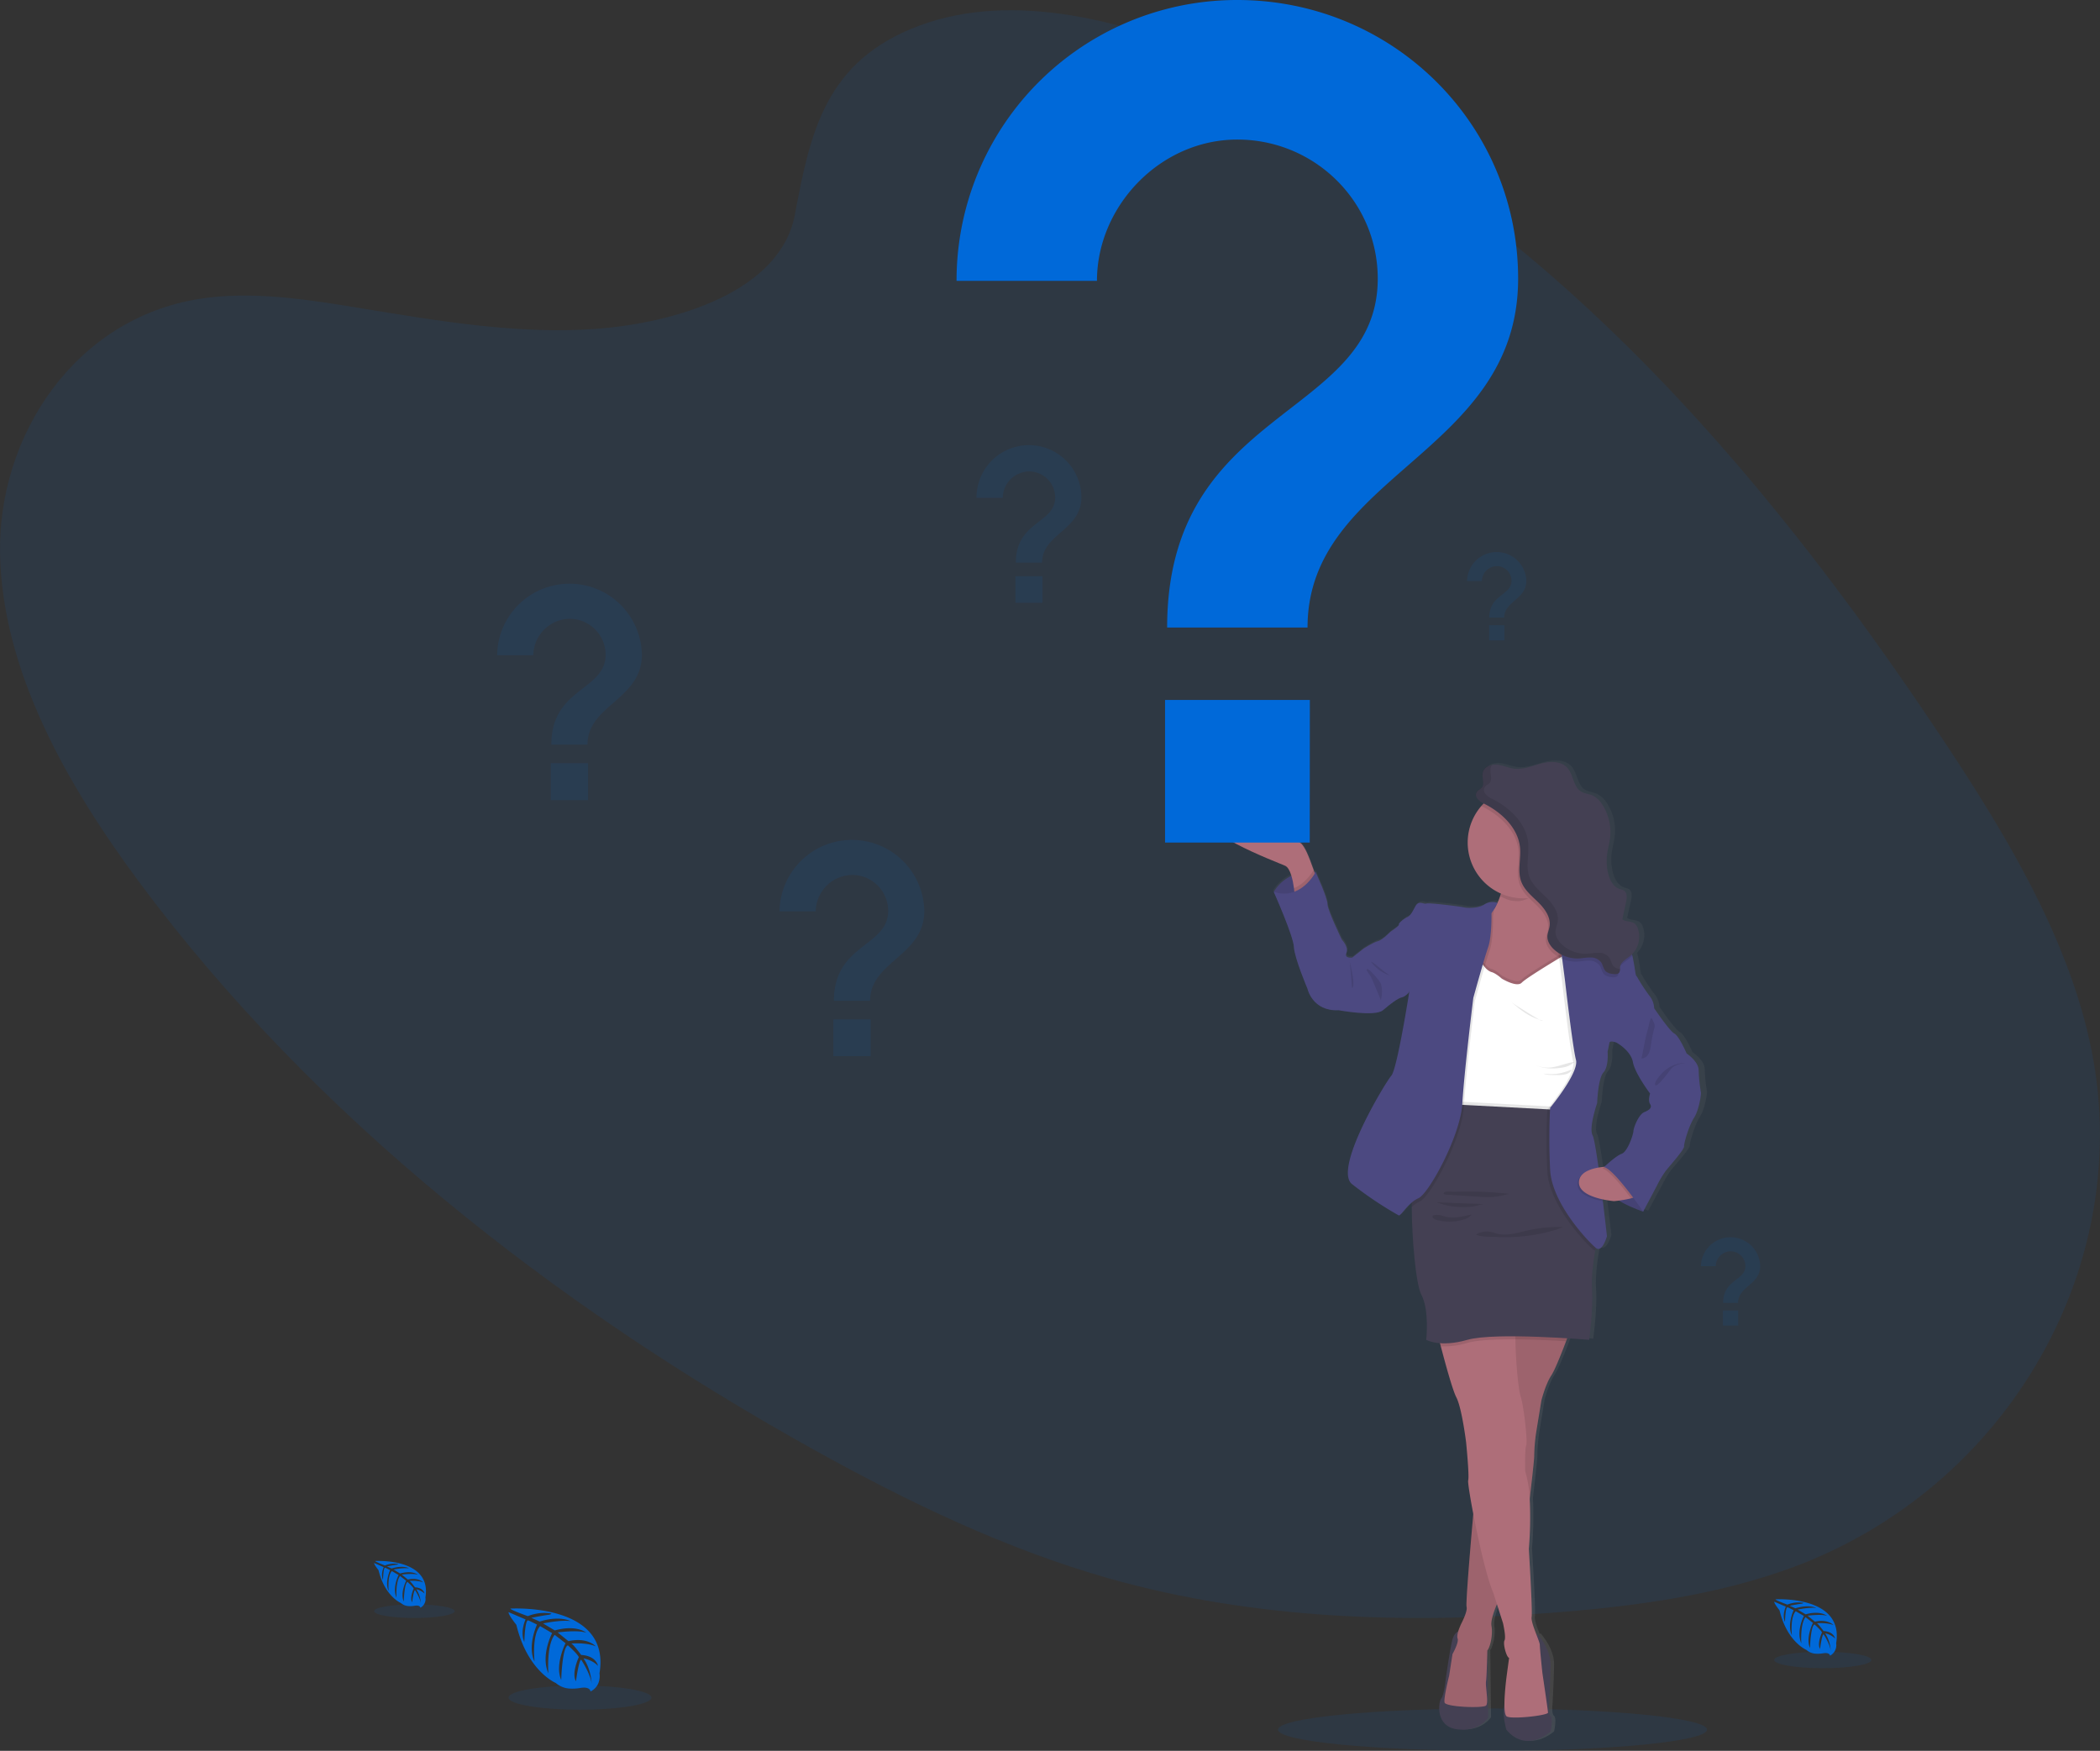 <svg id="869a981d-5394-490d-9104-6940aaebaf2b" data-name="Layer 1" xmlns="http://www.w3.org/2000/svg" xmlns:xlink="http://www.w3.org/1999/xlink" width="1003.92" height="836.78" viewBox="0 0 1003.92 836.78"><rect x="0" y="0" width="1003.92" height="836.78" fill="#333333" stroke="none"/><defs><linearGradient id="aaa84376-7da2-49a5-964f-b58018dda0eb" x1="795.24" y1="863.66" x2="795.24" y2="394.91" gradientUnits="userSpaceOnUse"><stop offset="0" stop-color="gray" stop-opacity="0.25"/><stop offset="0.54" stop-color="gray" stop-opacity="0.12"/><stop offset="1" stop-color="gray" stop-opacity="0.1"/></linearGradient></defs><title>questions</title><ellipse cx="713.5" cy="826.66" rx="102.56" ry="10.11" fill="#0069d9" opacity="0.1"/><path d="M537.57,43.85c45.17-16.79,100.16-2.35,147.12,18.71C832.18,128.72,939.63,254.31,1025,382.26c30.91,46.33,60.27,94.7,71.89,146.42,23.66,105.27-38.05,214.25-143,252.44-35.69,13-74.9,18.33-114.17,21.3-69.83,5.29-142.13,3.19-211.4-16.4-49.4-14-96.13-36.52-140.95-61.4C362.2,655.1,247.89,564.82,165.58,454.54c-36.1-48.37-66.64-102.9-67.52-158.71s35.49-111.89,95.33-121.38c24.74-3.92,50.91.16,76.44,4.36,37.59,6.19,75.69,12.7,112.85,10C421.07,186,471,171,478,134.35,485.41,95,492.46,60.62,537.57,43.85Z" transform="translate(-98.04 -31.61)" fill="#0069d9" opacity="0.1"/><path d="M342.06,800.42s48.26-2.91,42.57,30.91c0,0,1.13,6-4.29,8.69,0,0-.08-2.51-4.95-1.66a21.8,21.8,0,0,1-5.24.26,10.93,10.93,0,0,1-6.41-2.65h0s-13.57-5.6-18.84-27.78c0,0-3.91-4.83-3.75-6.08l8.14,3.48s-2.78,5.88-.59,10.76c0,0,.26-10.54,1.83-10.3.31.05,4.23,2,4.23,2s-4.79,10.23-1.18,17.67c0,0-1.37-12.61,2.67-16.93l5.74,3.35s-5.6,10.57-1.8,19.19c0,0-1-13.23,3-18.38l5.2,4s-5.26,10.42-2.05,17.58c0,0,.41-15.41,3.17-16.57,0,0,4.55,4,5.24,5.66,0,0-3.6,7.56-1.37,11.55,0,0,1.37-10.26,2.5-10.31,0,0,4.52,6.8,5,11.46,0,0-.2-6.93-3.91-12.11,0,0,4.38.75,6.94,3.59,0,0-.71-4.81-8.05-5.23,0,0-3.74-5.15-4.75-5.47,0,0,7.31-.61,11.74,1.36,0,0-3.9-4.54-13.08-2.48l-5.13-4.18s9.63-1.32,13.7.14c0,0-4.69-4-15.08-1.09l-5.58-3.34s8.2-1.77,13.09-1.13c0,0-5.16-2.78-14.73.23l-4-1.79s6-1.18,7.77-1.37,1.85-.67,1.85-.67a20.82,20.82,0,0,0-11.29,1.25S341.91,801,342.06,800.42Z" transform="translate(-98.04 -31.61)" fill="#0069d9"/><ellipse cx="277.26" cy="811.36" rx="34.16" ry="5.77" fill="#0069d9" opacity="0.1"/><path d="M277.41,777.67s27.21-1.64,24,17.43A4.63,4.63,0,0,1,299,800s-.05-1.41-2.79-.93a12.13,12.13,0,0,1-2.95.14,6.06,6.06,0,0,1-3.62-1.49h0S282,794.55,279,782.05c0,0-2.2-2.73-2.12-3.43l4.6,2s-1.57,3.32-.34,6.07c0,0,.15-5.95,1-5.81.18,0,2.39,1.15,2.39,1.15s-2.7,5.77-.66,10c0,0-.78-7.11,1.5-9.55l3.23,1.89s-3.15,6-1,10.82c0,0-.55-7.46,1.69-10.36l2.93,2.28s-3,5.87-1.15,9.91c0,0,.23-8.69,1.79-9.34,0,0,2.56,2.26,2.95,3.19,0,0-2,4.26-.77,6.51,0,0,.77-5.78,1.41-5.81,0,0,2.55,3.83,2.81,6.46a14,14,0,0,0-2.2-6.83,7.63,7.63,0,0,1,3.91,2s-.39-2.71-4.54-2.95c0,0-2.11-2.91-2.67-3.08,0,0,4.12-.35,6.62.76,0,0-2.2-2.56-7.38-1.4l-2.89-2.36s5.43-.74,7.73.08c0,0-2.65-2.26-8.51-.61l-3.14-1.89a28.57,28.57,0,0,1,7.37-.63s-2.9-1.57-8.3.13l-2.25-1s3.39-.67,4.38-.77,1.05-.38,1.05-.38a11.79,11.79,0,0,0-6.37.71S277.33,778,277.41,777.67Z" transform="translate(-98.04 -31.61)" fill="#0069d9"/><ellipse cx="198.11" cy="770.04" rx="19.26" ry="3.26" fill="#0069d9" opacity="0.1"/><path d="M946.82,796s32.85-2,29,21a5.64,5.64,0,0,1-2.92,5.92s-.06-1.71-3.37-1.13a14.81,14.81,0,0,1-3.57.17,7.35,7.35,0,0,1-4.36-1.8h0s-9.24-3.81-12.83-18.91c0,0-2.66-3.29-2.55-4.13l5.54,2.36s-1.89,4-.4,7.33c0,0,.18-7.18,1.24-7,.22,0,2.88,1.38,2.88,1.38s-3.26,7-.8,12c0,0-.93-8.58,1.82-11.52l3.9,2.27s-3.81,7.2-1.22,13.07c0,0-.67-9,2-12.51l3.54,2.76s-3.58,7.09-1.4,12c0,0,.29-10.48,2.17-11.28,0,0,3.09,2.73,3.56,3.85,0,0-2.45,5.15-.93,7.87,0,0,.93-7,1.7-7,0,0,3.08,4.63,3.4,7.8a16.81,16.81,0,0,0-2.65-8.24,9.29,9.29,0,0,1,4.72,2.44s-.48-3.27-5.49-3.56c0,0-2.54-3.51-3.22-3.72,0,0,5-.42,8,.92,0,0-2.66-3.08-8.91-1.68l-3.49-2.85s6.55-.9,9.33.09c0,0-3.2-2.73-10.27-.74l-3.8-2.27s5.58-1.2,8.91-.77c0,0-3.51-1.89-10,.16l-2.72-1.22s4.09-.81,5.29-.93,1.26-.46,1.26-.46a14.2,14.2,0,0,0-7.68.85S946.72,796.38,946.82,796Z" transform="translate(-98.04 -31.61)" fill="#0069d9"/><ellipse cx="871.4" cy="793.36" rx="23.25" ry="3.93" fill="#0069d9" opacity="0.1"/><path d="M914.09,553.23A71.34,71.34,0,0,1,913,542.57c0-4.29-5.83-8.09-5.83-8.09s-3.6-8.33-6-9.56-9.81-12.13-9.81-12.13a9.91,9.91,0,0,0-2.23-5.88,84.52,84.52,0,0,1-6.07-9.16,0,0,0,0,1,0,0c-1-1.22-.5-2.08-2-9.19-.08-.37-.17-.73-.28-1.07,0-.16-.1-.3-.16-.46a12,12,0,0,0,2.83-12.43,5,5,0,0,0-1.42-2.2c-1.69-1.38-4.39-.81-6.13-2.12l1.85-8.18c.44-2,.67-4.53-1.08-5.61a9.08,9.08,0,0,0-2.06-.69c-3-1-4.74-4.17-5.52-7.22a24.74,24.74,0,0,1-.6-9c.34-2.9,1.19-5.72,1.5-8.63a23.7,23.7,0,0,0-3.67-15.34,11.81,11.81,0,0,0-4.85-4.58c-1.85-.83-4-1-5.73-2-3.72-2.37-3.53-8-6.5-11.23s-8.23-3.22-12.56-2.11-8.64,3-13.08,2.53c-2.86-.32-5.54-1.62-8.41-1.92a8.86,8.86,0,0,0-2.46.11l0-.09c-2.12.38-4.07,1.56-4.57,3.57a5.45,5.45,0,0,0-.14,1.46c0,1.17.28,2.39.3,3.51a3.34,3.34,0,0,1-.81,2.47c-.57.61-1.41.93-2,1.56a2.5,2.5,0,0,0-.73,1.84c0,1.78,2.22,3.35,3.71,4.07l.06,0c-.4.4-.8.82-1.17,1.25a26.34,26.34,0,0,0-6.62,17.49A26.7,26.7,0,0,0,817,457.92l-.21.65a37.31,37.31,0,0,1-1.47,3.78,7.49,7.49,0,0,0-6.28.7c-2.86,2-8.45,1.84-9.94,1.47s-17-2.33-18.25-1.84-3.72-1.71-5.33,1.23-2.36,4.53-4,5.27-4.47,3.06-4.09,3.55-4.1,3.43-4.1,3.43-3.85,4-6.08,4.53-6.95,3.56-6.95,3.56l-5.47,4.28s-4.09.62-2.85-2.2-2.24-6.37-2.24-6.37-6.95-14.09-6.95-17-5.71-15.32-5.71-15.32l-.7-.07-.32-.91c-1.05-2.95-2.41-6.57-3.45-8.69-2-4.05-3.23-4.47-3.23-4.47s-24.08-18.08-39.72-12.57,28.55,21.93,32.52,23.65c1.39.6,2.39,2.54,3.09,4.81a20.58,20.58,0,0,0-8.55,7.69s9.56,21.19,9.81,26.46,6.58,20,6.58,20,2.36,10.91,15.14,10.29c0,0,17.63,3.24,21.48,0s7.32-5.78,9.19-6.15a7.25,7.25,0,0,0,3.47-2.45s-5.83,36.75-8.69,39.94S735.57,589.62,744.64,597A181.21,181.21,0,0,0,767.35,612c.77.38,3.08-3.47,6.38-6.2,0,.69,0,1.39,0,2.13.06,14.68,2,37,4.68,42,4,7.35,2.36,21.56,2.36,21.56a17,17,0,0,0,6.71,1.61c.12.48.26,1,.39,1.5,2.19,8.27,5.74,21.06,7.55,24.46,2.73,5.15,4.71,21.45,4.71,21.45s1.62,16,1,18.25c-.24.85.81,7.51,2.46,16h0c-1,11.49-2.9,33.64-3.22,41.65v0c0,.15,0,.3,0,.44v.14a2.44,2.44,0,0,1,0,.27c0,.18,0,.34,0,.49v0a7.48,7.48,0,0,0,.06,1.51,4.9,4.9,0,0,1-.17,2.28,39.82,39.82,0,0,1-2.69,6.42,30.57,30.57,0,0,0-1.2,3.1c-1,.44-2.22,1.51-2.9,4.12-1.24,4.78-3.1,18-3.1,18s-.75,8.09-2.23,9.93-3,13.35,7.57,14.82,15.14-5.6,15.14-5.6l-.37-32.08v-.06a4.86,4.86,0,0,0,.55-.87l0-.08c.07-.15.15-.31.22-.49l.09-.24.16-.39a.57.57,0,0,1,0-.14,21.2,21.2,0,0,0,.9-9.55l0-.16,0-.25c0-.08,0-.17,0-.25v-.5c0-.06,0-.13,0-.19q0-.32.06-.66s0-.08,0-.12l.06-.39,0-.17c0-.13,0-.26.08-.4a.44.44,0,0,1,0-.1c.1-.46.22-1,.35-1.44l0-.11.15-.48v0c.15-.51.32-1,.5-1.54l0-.1c0-.16.11-.32.17-.47l0-.06c.18-.49.37-1,.55-1.42l.05-.13.16-.4.05-.12.38-.89h0l2.93,9.05s1.62,6.74.75,8.33,1,8.21,2.23,8.33l-1.15,8.33a127.4,127.4,0,0,0-1.11,13.85c-.08.53-.16,1-.22,1.32-.8,4.27,1.12,10.89,1.12,10.89,9.8,11.59,21.48.9,21.48.9s1.36-6.13,0-7.35-.75-5.64-.75-5.64.62-10.91.74-18.87-6.51-15-6.51-15l-.37.33c-1.21-3.12-2.59-6.76-2.3-8.39.5-2.82-1.37-32.59-1.37-32.59a176.54,176.54,0,0,0,.44-24h0c.16-1.35.31-2.68.46-4,.75-6.4,1.36-11.87,1.6-14.74v0l0-.34c.06-.77.09-1.32.08-1.58,0-1,0-2.14.1-3.39.23-3.44.77-7.27.77-7.27l2.6-15.81s2-7.72,4.85-12l.34-.54v0c.11-.19.22-.4.34-.62l.05-.09c.11-.21.23-.43.34-.66l.05-.09c.4-.79.83-1.7,1.28-2.7,0-.08.07-.15.1-.23l.34-.76c0-.1.08-.2.13-.3s.21-.51.32-.76a2.88,2.88,0,0,0,.13-.31c.13-.3.27-.61.4-.93l.19-.46c.09-.23.19-.46.29-.69l.24-.61c.07-.15.13-.3.19-.45l.27-.69c0-.1.09-.21.13-.31.71-1.77,1.39-3.52,2-5.11h0c.19-.5.38-1,.55-1.44,6.36.39,10.68.74,10.68.74s2-14.33,1.36-23.76c-.42-6.44.78-14.54,1.57-19,.09-.49.17-.93.25-1.33l.17.14c3.11,2.45,5.34-5.64,5.34-5.64s-.84-7.55-2-16.7l-.12-.91a47,47,0,0,0,5.43.83s1-.09,2.37-.26A65.61,65.61,0,0,0,886,610.2L892.61,598a49.64,49.64,0,0,1,4.35-7.23c2-2.45,9.06-10.29,8.94-11.76s2.36-9.93,4.84-13.73S914.21,553.84,914.09,553.23Zm-27.56,9.31c-2.61,1.1-5.09,7.23-5.21,9.07s-2.86,9.92-5.71,10.9c-2.63.9-7.65,5.52-8.45,6.26-.82.07-1.75.18-2.72.34-1.09-7.73-2.17-14.13-2.86-15.42-2-3.68,2.19-15.44,2.19-15.44s.41-11.88,3-14.7,2-9.93,2-9.93.62-2.94.87-4.28,3.69,0,3.72,0h0s6.7,3.67,7.7,9.18,8.32,15.07,8.32,15.07-1.12,3.31,0,5S889.14,561.44,886.53,562.54Z" transform="translate(-98.04 -31.61)" fill="url(#aaa84376-7da2-49a5-964f-b58018dda0eb)"/><path d="M707,457.83A20,20,0,0,1,727,448.41v14.31h-8.69L711.51,461Z" transform="translate(-98.04 -31.61)" fill="#4c4981"/><path d="M707,457.83A20,20,0,0,1,727,448.41v14.31h-8.69L711.51,461Z" transform="translate(-98.04 -31.61)" opacity="0.1"/><path d="M727.65,452.2,717,459.66s-.09-1.49-.36-3.53c-.53-3.86-1.72-9.65-4.29-10.77-3.91-1.72-47.44-18.1-32-23.61s39.13,12.55,39.13,12.55,1.22.42,3.17,4.45c1,2.12,2.37,5.73,3.4,8.68C727,450.09,727.65,452.2,727.65,452.2Z" transform="translate(-98.04 -31.61)" fill="#ae6e79"/><polygon points="714.69 432.08 715.9 431.51 719.3 435.39 716.52 441.32 711.78 439.42 712.88 434.68 714.69 432.08" fill="#4c4981"/><path d="M796.62,811s-3.06-.36-4.28,4.41-3.06,18-3.06,18-.73,8.07-2.2,9.91-2.93,13.33,7.46,14.79,14.92-5.59,14.92-5.59l-.37-32.07Z" transform="translate(-98.04 -31.61)" fill="#444053"/><path d="M832.88,812.44s6.54,7,6.42,14.94-.74,18.83-.74,18.83-.6,4.41.74,5.63,0,7.34,0,7.34-11.5,10.67-21.16-.9c0,0-1.88-6.61-1.1-10.87S820,824,820,824Z" transform="translate(-98.04 -31.61)" fill="#444053"/><path d="M849.08,666.21s-6.6,18.46-9.42,22.74-4.76,12-4.76,12l-2.57,15.77a88,88,0,0,0-.86,10.64c.12,3.55-6.36,55.27-6.36,55.27l-10.27,13.09s-4.52,9.17-3.79,13-.49,9.91-2,11.74c0,0-.24,12-.61,14.67s1.35,10.28,0,11.62-19.32.74-19.81-1.47,2.2-12.84,2.2-12.84l1.59-10.27s3.18-5.62,2.45-7.46,1.34-6.11,1.46-6.48,3.43-6.36,2.82-8.68S803,747.89,803,747.89l12.59-88.41Z" transform="translate(-98.04 -31.61)" fill="#ae6e79"/><path d="M849.08,666.21s-1,2.78-2.37,6.43c-2.18,5.76-5.32,13.69-7.05,16.31-2.81,4.28-4.77,12-4.77,12l-2.57,15.78a88.68,88.68,0,0,0-.85,10.64c0,1.4-.94,10.33-2.14,20.62-1.85,15.73-4.22,34.65-4.22,34.65l-10.27,13.09s-.52,1-1.17,2.58c-1.29,3-3.11,7.87-2.62,10.38.73,3.79-.49,9.9-2,11.74,0,0-.25,12-.61,14.67s1.35,10.27,0,11.62-19.32.74-19.81-1.46,2.2-12.84,2.2-12.84l1.59-10.28s3.18-5.62,2.44-7.46,1.35-6.11,1.47-6.48,3.43-6.36,2.82-8.68c-.47-1.77,2-30.74,3.15-44.48.39-4.32.64-7.13.64-7.13l10.83-76.06.88-6.13.88-6.22Z" transform="translate(-98.04 -31.61)" opacity="0.1"/><path d="M838.08,850.12c.11,1.35-17.25,3.31-19.73,1.84s0-19.69,0-19.69l1.13-8.31c-1.21-.13-3.05-6.73-2.2-8.32s-.73-8.31-.73-8.31l-2.88-9-1.76-5.51c-2.86-6.31-7-24.31-9.57-37.75-1.62-8.44-2.65-15.09-2.42-15.94.61-2.2-1-18.22-1-18.22s-2-16.27-4.64-21.4c-1.79-3.4-5.28-16.17-7.44-24.41-1.1-4.23-1.86-7.27-1.86-7.27s18.48-1.55,29.69-2.09c5.15-.25,8.77-.28,8.35.14s-.53,2.66-.51,5.9c.05,8.39,1.22,23.15,2.46,27.12,1.71,5.5,3.42,22,2.69,23.6s-.49,12.23-.49,12.23A55,55,0,0,1,829.33,748a179.39,179.39,0,0,1-.42,23.89s1.83,29.72,1.34,32.53,3.91,11.62,3.91,13.33,1.22,13.33,1.22,13.33S838,848.78,838.08,850.12Z" transform="translate(-98.04 -31.61)" fill="#ae6e79"/><path d="M847.73,492.92l-2.1,2.27-1.37,1.48-8,8.6-20.67,2.33-11-2.94-2.72-.73s0-5.52.49-12.14c.7-8.49,2.37-18.8,6.36-21.61a15.89,15.89,0,0,0,4.65-5.89,33.18,33.18,0,0,0,2-4.94c.08-.22.14-.43.21-.65a55.22,55.22,0,0,0,1.94-9.07s2.64-1.46,6.31-3.16c9.57-4.47,26.1-10.64,20.35,3.16a54,54,0,0,0-2.16,6.2c-.09.31-.17.62-.24.92-1.92,7.68-.65,12.34.78,14.91h0a9.33,9.33,0,0,0,.83,1.27,6.67,6.67,0,0,0,1.39,1.41l2.38,15.11.2,1.25Z" transform="translate(-98.04 -31.61)" fill="#ae6e79"/><path d="M844.19,450.37c-1.09,2.62.53-2.14,0,0-4.36,3.1-14.63,11.93-20.4,11.93-3.9,0-5.07-.71-8.41-2.22a54.56,54.56,0,0,0,2.15-9.71S852.14,431.29,844.19,450.37Z" transform="translate(-98.04 -31.61)" opacity="0.1"/><path d="M853,434.3a26.68,26.68,0,0,1-23.87,26.51c-.92.09-1.85.15-2.79.15A26.66,26.66,0,1,1,853,434.3Z" transform="translate(-98.04 -31.61)" fill="#ae6e79"/><path d="M856.79,552.48l-3.8,9.91s-3.09.13-7.91.28c-16.27.52-52.12,1.18-53.72-3a10.63,10.63,0,0,1-.56-3.29c-.21-6.37,2.76-16.15,2.76-16.15s1.71-19.57,1.71-20.42-1.47-14.56-1.47-14.56l2.94-11,8.19-5.75s3.67,5.63,5.87,6.11,5.14,3.19,5.14,3.19,7.21,4.4,9.54,1.95,20.42-13.21,20.42-13.21l9.54,10.52Z" transform="translate(-98.04 -31.61)" opacity="0.1"/><path d="M856.79,554l-3.8,9.9s-3.09.14-7.91.29h-.47c-2.08.07-4.46.14-7,.19-12.93.3-30.74.38-40.05-1-3.5-.5-5.79-1.22-6.17-2.2a8.83,8.83,0,0,1-.44-1.82c-.06-.46-.1-1-.12-1.47-.21-6.37,2.76-16.15,2.76-16.15s1.71-19.57,1.71-20.42-1.47-14.56-1.47-14.56l2.94-11,5.63-3.94,2.56-1.8a38.37,38.37,0,0,0,2.81,3.7,7.48,7.48,0,0,0,3.06,2.41c2.21.49,5.14,3.19,5.14,3.19s7.21,4.4,9.54,1.95c1.77-1.87,12.77-8.6,17.85-11.67,1.56-.95,2.57-1.54,2.57-1.54l1.28,1.42,8.26,9.1Z" transform="translate(-98.04 -31.61)" fill="#fff"/><path d="M727.65,452.2,717,459.66s-.09-1.49-.36-3.53c5.26-2.22,8.46-7.13,9.38-8.7C727,450.09,727.65,452.2,727.65,452.2Z" transform="translate(-98.04 -31.61)" opacity="0.1"/><path d="M765.07,477.52l-2.32-.62s-3.8,4-6,4.53-6.84,3.54-6.84,3.54l-5.39,4.28s-4,.62-2.81-2.2-2.2-6.36-2.2-6.36-6.85-14.06-6.85-17S727,448.41,727,448.41s-7.1,13.82-20.06,9.42c0,0,9.42,21.15,9.66,26.41s6.48,19.93,6.48,19.93,2.33,10.89,14.92,10.28c0,0,17.37,3.23,21.16,0s7.21-5.77,9-6.14,3.42-2.44,3.42-2.44V491.33Z" transform="translate(-98.04 -31.61)" fill="#4c4981"/><path d="M743.3,491.33s3.06,11.38,1.1,12.6Z" transform="translate(-98.04 -31.61)" opacity="0.1"/><path d="M845.08,564.14c-16.27.52-52.12,1.17-53.72-3a10.63,10.63,0,0,1-.56-3.29l53.15,2.8Z" transform="translate(-98.04 -31.61)" opacity="0.1"/><path d="M849.08,666.21s-1,2.78-2.37,6.43c-6.75-.41-15.69-.84-24.18-.9-3,0-5.94,0-8.72.1-5.9.18-11,.66-14.25,1.58a37.79,37.79,0,0,1-12.7,1.64c-1.1-4.23-1.86-7.27-1.86-7.27s18.48-1.55,29.69-2.09l.88-6.22Z" transform="translate(-98.04 -31.61)" opacity="0.1"/><path d="M863.39,621.45l-2.08,4.4s-.29,1.31-.66,3.39c-.78,4.48-2,12.56-1.54,19,.61,9.42-1.35,23.72-1.35,23.72s-45-3.79-58.2,0-19.7,0-19.7,0,1.6-14.18-2.32-21.52c-2.67-5-4.55-27.32-4.61-42,0-6.77.34-11.9,1.19-12.94,2.69-3.3,14.18-36.32,14.18-36.32l2.62.14,7,.37,39.8,2.1,6.25.33.66,2Z" transform="translate(-98.04 -31.61)" fill="#444053"/><path d="M883.2,606.77l.37,3.92s-19.71-6.42-18.71-14.31,0-7,0-7l15.84,1.34Z" transform="translate(-98.04 -31.61)" fill="#4c4981"/><path d="M883.2,606.77l.37,3.92s-19.71-6.42-18.71-14.31,0-7,0-7l15.84,1.34Z" transform="translate(-98.04 -31.61)" opacity="0.1"/><path d="M756.45,494.49a17.56,17.56,0,0,0,6.94,3.61,4.52,4.52,0,0,1-2-1c-1.41-1-2.75-2.09-4.11-3.15-1.1-.86-2.47-2.29-3.82-2.64A21.06,21.06,0,0,0,756.45,494.49Z" transform="translate(-98.04 -31.61)" opacity="0.1"/><path d="M756.75,499.64a8.83,8.83,0,0,1,1.52,2.41,14.57,14.57,0,0,1-.11,7.57L755,502c-.55-1.3-1.1-2.6-1.76-3.84-.29-.53-2.11-2.74-1.9-3.2C751.9,493.66,756.16,498.91,756.75,499.64Z" transform="translate(-98.04 -31.61)" opacity="0.1"/><path d="M844.92,541.84a10.18,10.18,0,0,0,5.75-2.69c-3.25.41-6.33,1.69-9.53,2.36a14.16,14.16,0,0,1-8.88-.82C835.94,542.49,841,542.55,844.92,541.84Z" transform="translate(-98.04 -31.61)" opacity="0.1"/><path d="M835.73,519.45a2.23,2.23,0,0,1-1.65-.41q-3.66-2.1-7.22-4.38c-2.31-1.49-5.1-3-7.07-4.88C824.64,514.16,829.16,517.86,835.73,519.45Z" transform="translate(-98.04 -31.61)" opacity="0.1"/><path d="M842.51,545.39a15.22,15.22,0,0,0,3.82-.31,5.12,5.12,0,0,0,3.14-2.06,1.8,1.8,0,0,0-1.33.21,22.44,22.44,0,0,1-12.28,1.47C837.85,545.55,840.4,545.38,842.51,545.39Z" transform="translate(-98.04 -31.61)" opacity="0.1"/><path d="M819.35,602.17a40.11,40.11,0,0,1-7.81,1.53,47.19,47.19,0,0,1-6.18-.12l-10-.63-5-.32c-.59,0-3,0-1.81-1.19.6-.58,3.94-.21,4.8-.24q2.49-.08,5-.09c3.31,0,6.63,0,9.94.2C812,601.49,815.65,601.77,819.35,602.17Z" transform="translate(-98.04 -31.61)" opacity="0.1"/><path d="M807.76,607.12c-1.7-.07-3.89.94-5.64,1.16a37.53,37.53,0,0,1-5.9.23,32.9,32.9,0,0,1-11.37-2.32C792.48,606.58,800.13,606.81,807.76,607.12Z" transform="translate(-98.04 -31.61)" opacity="0.1"/><path d="M786.34,612.36a16.35,16.35,0,0,1,2.18.6c4.22,1.2,8.71.14,13-.92-1.07,1.61-3,2.3-4.93,2.74a22.86,22.86,0,0,1-9.6.35c-1-.2-3.51-.56-4-1.6C782.17,612,785.4,612.21,786.34,612.36Z" transform="translate(-98.04 -31.61)" opacity="0.1"/><path d="M810,620.25a32.61,32.61,0,0,1,3.74,1c4.75,1.18,9.68-.44,14.45-1.53a67.27,67.27,0,0,1,17.49-1.62c-1.05,0-2.72.92-3.75,1.23-1.35.41-2.72.79-4.09,1.13-2.69.66-5.42,1.2-8.17,1.59a84,84,0,0,1-16.77.73c-2.56-.14-7,.12-9.19-1.17A10.13,10.13,0,0,1,810,620.25Z" transform="translate(-98.04 -31.61)" opacity="0.1"/><path d="M811.79,469.43s.24,11.26-1.59,16.4c-.58,1.6-1.48,4.55-2.46,7.86-1.07,3.67-2.24,7.78-3.14,11s-1.5,5.38-1.5,5.38-4.13,33.64-5.2,49.67c0,.28,0,.57-.06.84-.06.9-.16,1.84-.31,2.81-2.38,15.92-16.11,40.47-20.72,42.43a13.72,13.72,0,0,0-3.88,2.67c0-6.77.34-11.9,1.19-12.94,2.69-3.3,14.18-36.32,14.18-36.32l2.62.14c-.06-.46-.1-1-.12-1.47-.21-6.37,2.76-16.15,2.76-16.15s1.71-19.57,1.71-20.42-1.47-14.56-1.47-14.56l2.94-11,5.63-3.94c.7-8.49,2.37-18.8,6.36-21.61a15.89,15.89,0,0,0,4.65-5.89c.79.11-.65-.59-.65-.59Z" transform="translate(-98.04 -31.61)" opacity="0.1"/><path d="M813.94,463.12a7.28,7.28,0,0,0-6.19.7c-2.82,2-8.32,1.83-9.79,1.47s-16.75-2.33-18-1.84-3.67-1.71-5.26,1.23-2.32,4.52-3.91,5.25-4.41,3.06-4,3.55-4,3.42-4,3.42l8.92,29s-5.75,36.68-8.56,39.86-27.76,44.39-18.83,51.73a177.72,177.72,0,0,0,22.38,15c1,.49,4.52-6.11,9.41-8.19s20.06-29.6,21-45.25,5.26-50.5,5.26-50.5,5.26-19.08,7.09-24.22,1.59-16.4,1.59-16.4Z" transform="translate(-98.04 -31.61)" fill="#4c4981"/><path d="M863.39,621.45l-2.08,4.4s-.29,1.31-.66,3.39a1.87,1.87,0,0,1-1-.45c-3.06-2.45-21-20.91-21.89-37.3-.63-12.09-.33-22.51-.13-27.15.06-1.46.12-2.34.12-2.53v0s13.94-16.88,12.35-22.86-5.26-38-5.26-38l-.54-4.2-.93-7.1-2.22-17.18,2.3.54a6.67,6.67,0,0,0,1.39,1.41l2.38,15.11,8.26,9.1,1.35,55.4-3.8,9.9s-3.09.14-7.91.29h-.47Z" transform="translate(-98.04 -31.61)" opacity="0.1"/><path d="M871.09,530s-3.42-1.35-3.66,0-.86,4.27-.86,4.27.61,7.1-2,9.91-3,14.67-3,14.67-4.12,11.74-2.17,15.41c.71,1.33,1.81,8,2.91,16,.7,5,1.39,10.49,2,15.51,1.11,9.12,1.94,16.67,1.94,16.67s-2.21,8.07-5.27,5.62-21-20.91-21.88-37.3c-.6-11.51-.36-21.51-.16-26.44.08-2.09.16-3.27.16-3.27s13.94-16.88,12.35-22.87-5.26-38-5.26-38l-.64-4.95-.69-5.32-.16-1.17-2.21-17h0c.39.09,14.11,3.19,15.92,5s13,4.4,13,4.4a9.78,9.78,0,0,1,6.94,7.12c.11.34.19.7.27,1.07,1.47,7.1,1,7.95,2,9.18S871.09,530,871.09,530Z" transform="translate(-98.04 -31.61)" fill="#4c4981"/><path d="M864.39,605.76c-5-1-12.42-3.31-12.25-8.41.15-4.77,5.89-6.49,10.24-7.1C863.08,595.23,863.77,600.74,864.39,605.76Z" transform="translate(-98.04 -31.61)" opacity="0.1"/><path d="M879.9,603.22c-.2.43-1,.8-2.14,1.13a57.67,57.67,0,0,1-8.13,1.33s-17-1.35-16.76-9.06c.18-5.53,7.86-7,12.17-7.33a28,28,0,0,1,2.87-.12S880.63,601.64,879.9,603.22Z" transform="translate(-98.04 -31.61)" fill="#ae6e79"/><path d="M879.9,603.22c-.2.43-1,.8-2.14,1.13-4.43-5.93-10.61-13.54-13.64-14.21l.92-.85a28,28,0,0,1,2.87-.12S880.63,601.64,879.9,603.22Z" transform="translate(-98.04 -31.61)" opacity="0.1"/><path d="M875.62,497.69l5,.74a86.89,86.89,0,0,0,6,9.17,10,10,0,0,1,2.2,5.87s7.34,10.88,9.66,12.1,5.87,9.54,5.87,9.54,5.75,3.79,5.75,8.07a71.89,71.89,0,0,0,1.1,10.64c.13.61-.85,8.2-3.3,12S903,578,903.13,579.5s-6.85,9.3-8.8,11.74a49.72,49.72,0,0,0-4.28,7.22l-6.48,12.23s-13.7-20.18-18.71-21.28c0,0,5.62-5.38,8.43-6.36s5.51-9,5.63-10.88,2.57-7.95,5.13-9,3.92-2.2,2.82-3.92,0-5,0-5-7.22-9.54-8.2-15-7.58-9.17-7.58-9.17l-3.79-9.3Z" transform="translate(-98.04 -31.61)" fill="#4c4981"/><path d="M893.81,543.34a15.87,15.87,0,0,1,9.87-3.74c-2.32.4-4.76.91-6.46,2.53a15.24,15.24,0,0,0-1.79,2.28c-.58.83-5.3,6.83-6,5.88C888.26,548.9,892.86,544.15,893.81,543.34Z" transform="translate(-98.04 -31.61)" opacity="0.1"/><path d="M882.73,537.55a4.23,4.23,0,0,0,3.49-2.47,13.85,13.85,0,0,0,1.09-4.34,64.76,64.76,0,0,1,1.51-7.43,3.44,3.44,0,0,0-.21-3,10.15,10.15,0,0,0-1.08-2.22c-.9,1-1.16,3.33-1.53,4.67-.46,1.66-.88,3.33-1.28,5C884.51,528.56,882.85,537.55,882.73,537.55Z" transform="translate(-98.04 -31.61)" opacity="0.1"/><path d="M878.4,488.18a10.3,10.3,0,0,1-1.69,1.74c-2,1.59-4.65,2.93-4.9,5.44a5.85,5.85,0,0,1-.3,2.41c-.64,1.1-2.21,1-3.46.79a6,6,0,0,1-2.93-1.08c-1.31-1.12-1.43-3.12-2.43-4.53a6.17,6.17,0,0,0-5-2.21c-1.87-.06-3.73.36-5.6.44a15.39,15.39,0,0,1-3.59-.24,11.36,11.36,0,0,1-1.16-.24,14.92,14.92,0,0,1-2.44-.83,10.74,10.74,0,0,1-1.19-.56,15.8,15.8,0,0,1-3.45-2.4c-1.83-1.68-3.35-4-3.2-6.49.09-1.53.78-2.94,1-4.45.75-4.32-2.12-8.4-5.23-11.49-1.24-1.23-2.56-2.42-3.8-3.67a18.29,18.29,0,0,1-4.47-6.38,19,19,0,0,1-.8-8,55.19,55.19,0,0,0,.23-8.22c-.92-9.72-9.22-17.17-17.52-21.22l-.37-.19a26.65,26.65,0,1,1,35.85,39c-.09.31-.17.62-.24.92-1.92,7.68-.65,12.34.78,14.91h0c.39.09,14.11,3.19,15.92,5s13,4.4,13,4.4A9.78,9.78,0,0,1,878.4,488.18Z" transform="translate(-98.04 -31.61)" opacity="0.1"/><path d="M804.34,409.75c.55-.63,1.38-.95,1.94-1.56,1.73-1.88,0-4.95.63-7.43.68-2.75,4.06-3.95,6.88-3.66s5.46,1.59,8.28,1.91c4.38.49,8.62-1.41,12.89-2.52s9.43-1.17,12.37,2.1,2.74,8.84,6.4,11.21c1.69,1.09,3.82,1.21,5.65,2a11.61,11.61,0,0,1,4.78,4.57,23.94,23.94,0,0,1,3.62,15.31c-.31,2.9-1.15,5.72-1.49,8.62a25.1,25.1,0,0,0,.6,9c.77,3,2.44,6.24,5.43,7.2a9.16,9.16,0,0,1,2,.69c1.73,1.08,1.5,3.62,1.06,5.6L873.6,471c1.71,1.3,4.37.74,6,2.11a5,5,0,0,1,1.4,2.2,12,12,0,0,1-3.59,13.14c-2,1.59-4.65,2.93-4.9,5.43a5.64,5.64,0,0,1-.3,2.41c-.63,1.1-2.21,1-3.46.79a6,6,0,0,1-2.92-1.08c-1.32-1.12-1.43-3.12-2.43-4.53a6.19,6.19,0,0,0-5-2.21c-1.88-.06-3.73.36-5.61.45A16.58,16.58,0,0,1,841,485.45c-1.84-1.69-3.35-4-3.21-6.5.09-1.52.78-2.94,1-4.45.74-4.31-2.12-8.4-5.23-11.49s-6.76-5.94-8.28-10.05c-1.9-5.09-.06-10.77-.57-16.17-.92-9.73-9.21-17.17-17.52-21.23C805.34,414.61,802.19,412.2,804.34,409.75Z" transform="translate(-98.04 -31.61)" fill="#444053"/><path d="M869.74,493.73c-1.32-1.13-1.43-3.12-2.43-4.53a6.21,6.21,0,0,0-5-2.22c-1.88-.06-3.74.36-5.61.45a16.53,16.53,0,0,1-11.83-4.27c-1.84-1.68-3.34-4-3.2-6.49.09-1.53.78-2.95,1-4.45.75-4.32-2.12-8.41-5.23-11.5s-6.75-5.94-8.28-10.05c-1.89-5.08,0-10.76-.56-16.17-.93-9.73-9.22-17.17-17.52-21.23-1.94-.95-5.09-3.36-2.94-5.81.54-.63,1.37-.95,1.93-1.56,1.73-1.87,0-4.95.64-7.42a4.08,4.08,0,0,1,.63-1.37c-2.09.39-4,1.57-4.51,3.57-.61,2.48,1.1,5.55-.63,7.43-.56.61-1.39.93-1.94,1.55-2.15,2.45,1,4.87,2.94,5.81,8.31,4.06,16.6,11.51,17.52,21.23.51,5.41-1.33,11.09.57,16.18,1.52,4.1,5.17,7,8.28,10.05s6,7.17,5.23,11.49a38.3,38.3,0,0,0-1,4.45c-.14,2.49,1.37,4.81,3.21,6.49a16.49,16.49,0,0,0,11.82,4.27c1.88-.09,3.73-.5,5.61-.45a6.22,6.22,0,0,1,5,2.22c1,1.41,1.11,3.41,2.43,4.53a6,6,0,0,0,2.92,1.07c1.25.23,2.83.31,3.46-.78a2.7,2.7,0,0,0,.28-1.44A5.75,5.75,0,0,1,869.74,493.73Z" transform="translate(-98.04 -31.61)" opacity="0.1"/><path d="M724.17,434.3H655V366.14h69.22Zm-1-102.77H656c0-105.92,100.68-99.73,100.68-166.74,0-36.91-30.21-66.48-67.12-66.48s-67.11,31.88-67.11,67.53H555.33A134,134,0,0,1,689.56,31.61c74.14,0,134.23,59.15,134.23,133.18C823.79,248.58,723.12,258.12,723.12,331.53Z" transform="translate(-98.04 -31.61)" fill="#0069d9"/><path d="M379.18,414H361.34V396.38h17.84Zm-.27-26.5h-17.3c0-27.3,25.95-25.71,25.95-43a17.22,17.22,0,0,0-17.3-17.15A17.67,17.67,0,0,0,353,344.75h-17.3a34.61,34.61,0,0,1,69.21-.27C404.86,366.08,378.91,368.54,378.91,387.46Z" transform="translate(-98.04 -31.61)" fill="#0069d9" opacity="0.1"/><path d="M514.26,536.41H496.42V518.84h17.84ZM514,509.92h-17.3c0-27.31,25.95-25.71,25.95-43a17.21,17.21,0,0,0-17.3-17.14A17.67,17.67,0,0,0,488,467.2h-17.3a34.61,34.61,0,0,1,69.21-.27C539.94,488.53,514,491,514,509.92Z" transform="translate(-98.04 -31.61)" fill="#0069d9" opacity="0.1"/><path d="M596.4,319.71H583.47V307H596.4Zm-.19-19.21H583.67c0-19.78,18.81-18.63,18.81-31.15a12.48,12.48,0,0,0-12.54-12.42,12.8,12.8,0,0,0-12.54,12.62H564.86a25.08,25.08,0,0,1,50.16-.2C615,285,596.21,286.79,596.21,300.5Z" transform="translate(-98.04 -31.61)" fill="#0069d9" opacity="0.1"/><path d="M817.24,337.65h-7.31v-7.2h7.31Zm-.11-10.85H810c0-11.18,10.63-10.53,10.63-17.61a7,7,0,0,0-7.08-7,7.24,7.24,0,0,0-7.09,7.13h-7.09a14.18,14.18,0,0,1,28.35-.11C827.76,318,817.13,319.05,817.13,326.8Z" transform="translate(-98.04 -31.61)" fill="#0069d9" opacity="0.1"/><path d="M929,665.12h-7.31v-7.2H929Zm-.11-10.85h-7.09c0-11.19,10.64-10.53,10.64-17.61a7.05,7.05,0,0,0-7.09-7,7.23,7.23,0,0,0-7.09,7.13h-7.09a14.18,14.18,0,0,1,28.35-.11C939.56,645.51,928.93,646.52,928.93,654.27Z" transform="translate(-98.04 -31.61)" fill="#0069d9" opacity="0.1"/></svg>